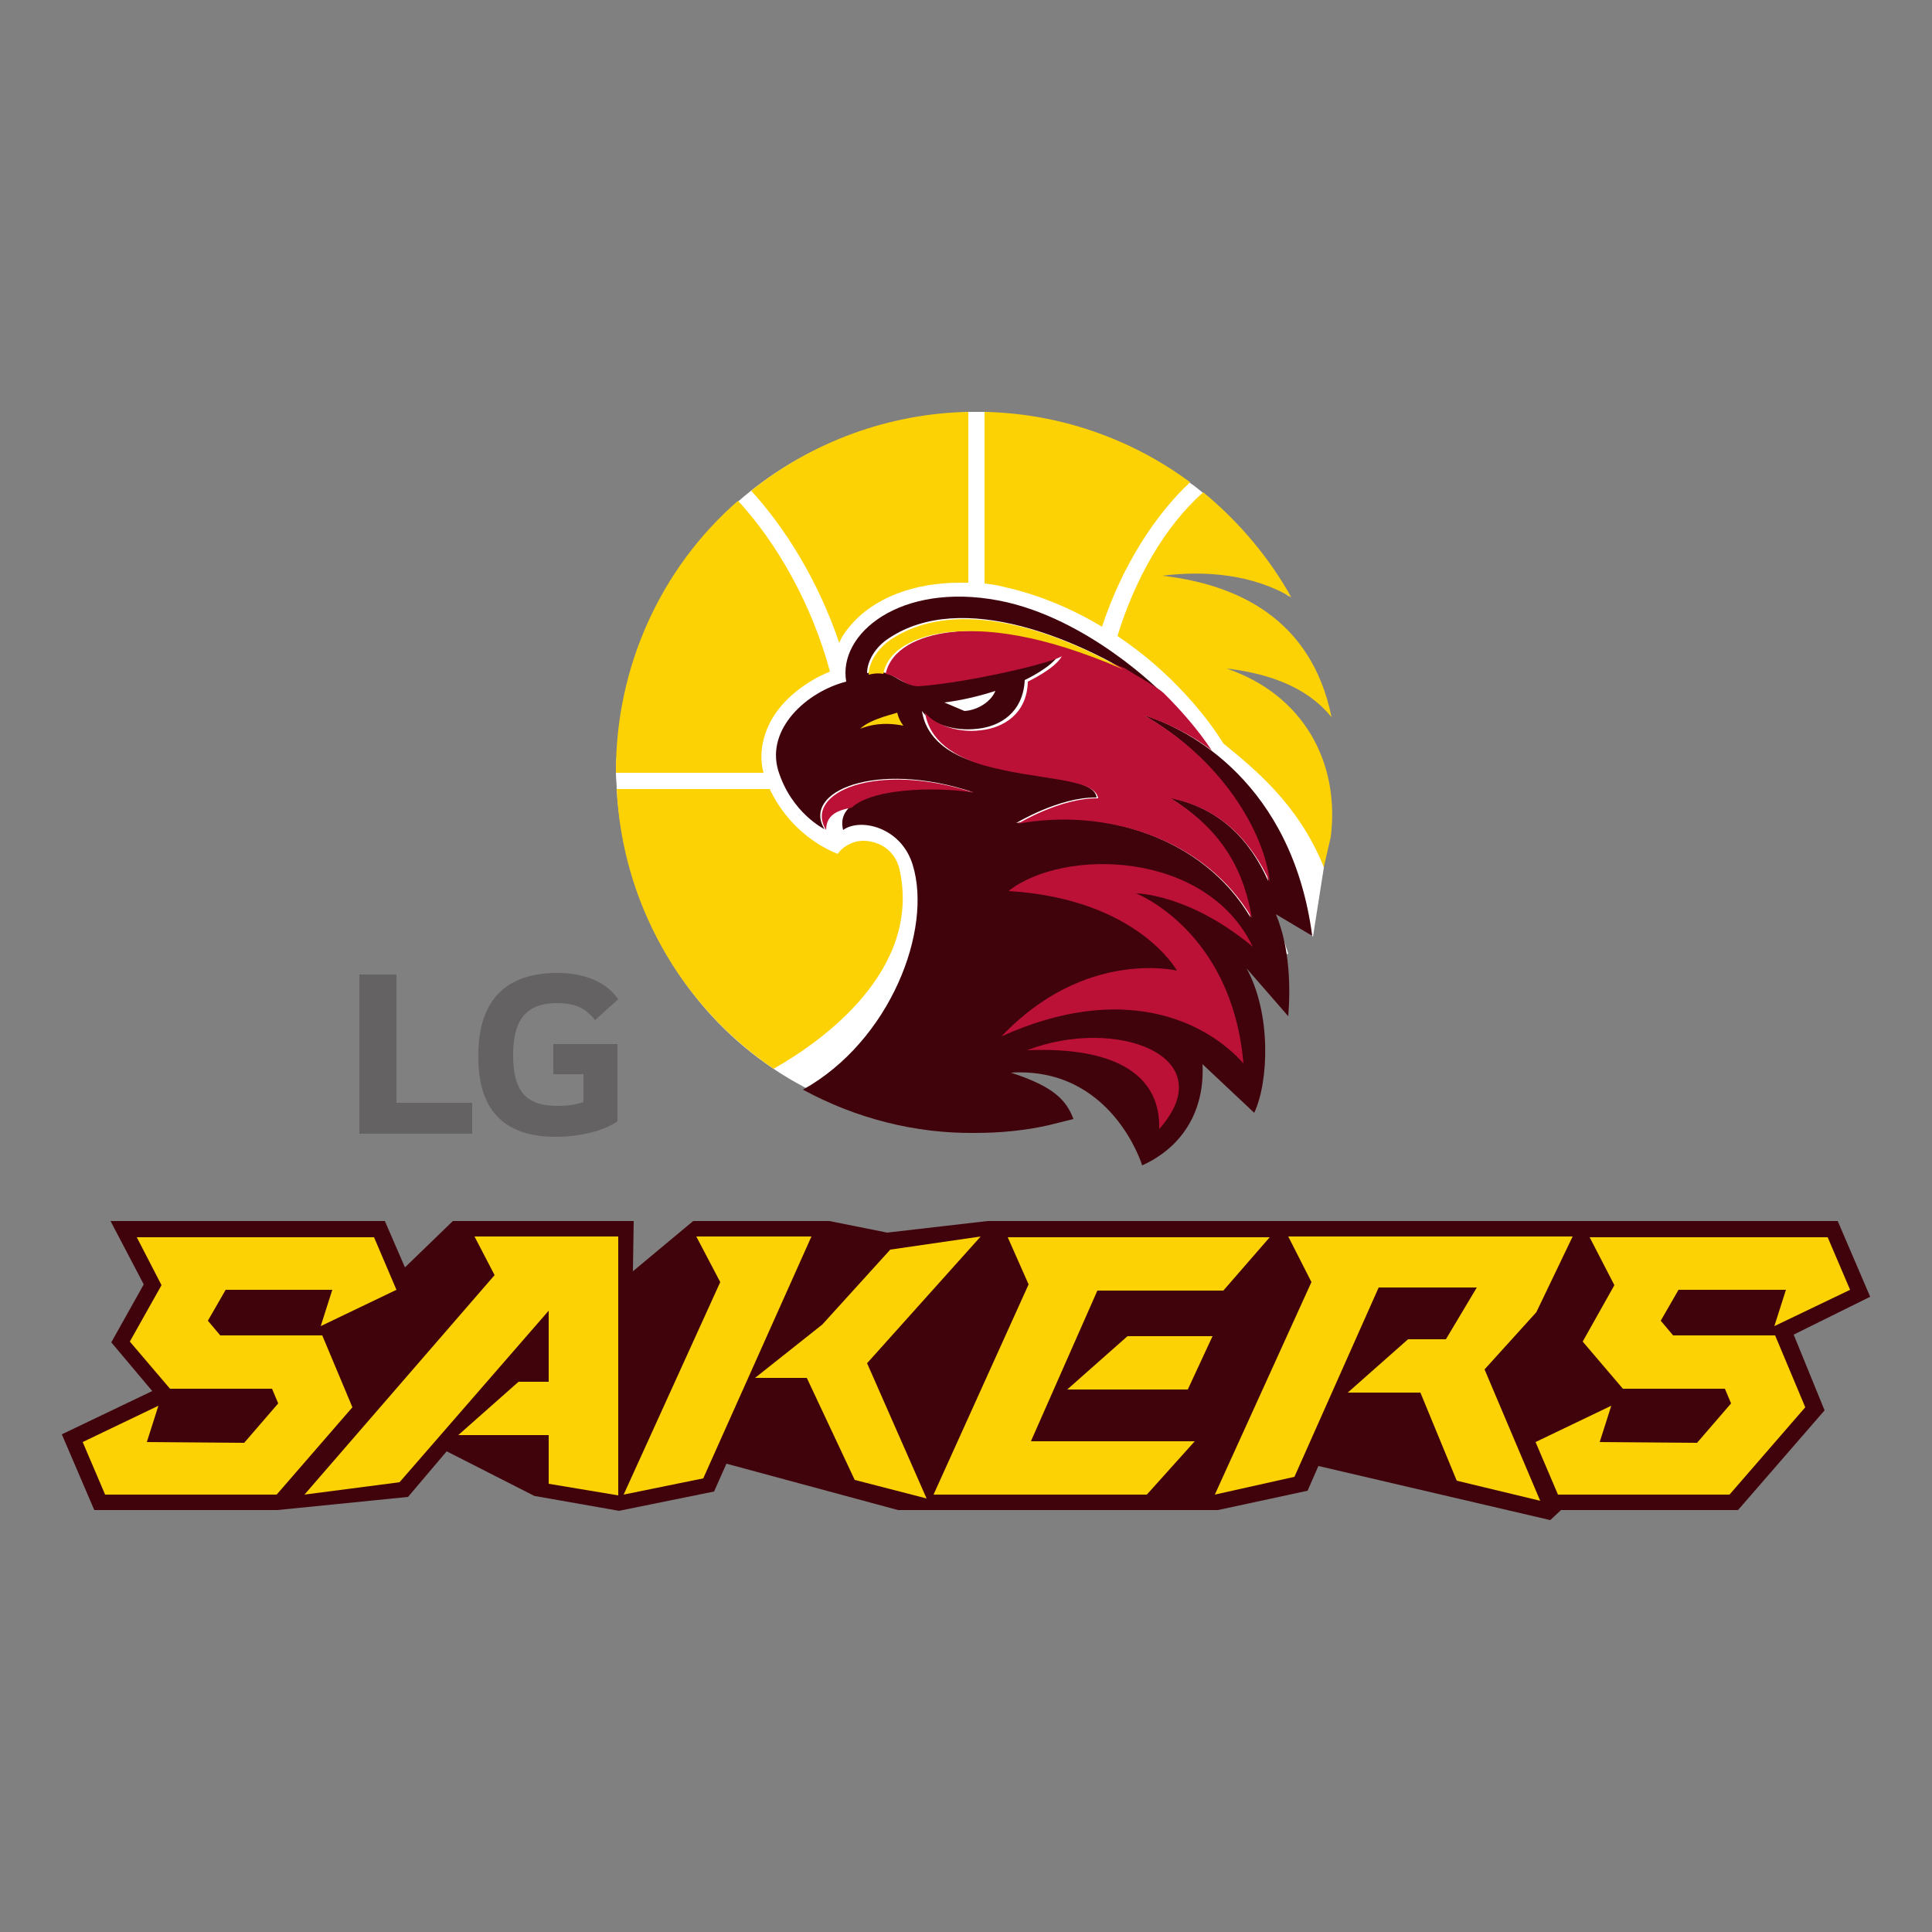 <?xml version="1.0" encoding="utf-8"?>
<!-- Generator: Adobe Illustrator 25.1.0, SVG Export Plug-In . SVG Version: 6.00 Build 0)  -->
<svg version="1.1" id="Layer_1" xmlns="http://www.w3.org/2000/svg" xmlns:xlink="http://www.w3.org/1999/xlink" x="0px" y="0px"
	 viewBox="0 0 250 250" style="enable-background:new 0 0 250 250;" xml:space="preserve">
<rect x="0" y="0" width="250" height="250" fill="#808080" stroke="none"/>
<style type="text/css">
	.st0{fill:#FFFFFF;}
	.st1{fill:#41030B;}
	.st2{fill:#BB1137;}
	.st3{fill:#FCD205;}
	.st4{fill:#656263;}
	.st5{fill:none;}
</style>
<g>
	<g>
		<path class="st0" d="M105.1,141.2c-11.3-5.6-19.9-15.8-23.6-29c-0.9-3.3-1.5-6.7-1.7-10.1c0-0.8-0.1-1.3-0.1-2.1
			c0-1.1,0.1-2.3,0.2-3.4c0.4-5.9,1.9-11.5,4.3-16.5c2.7-5.8,6.5-11,11.3-15.2c3.9-3.4,8.4-6.2,13.3-8.1c4.8-1.9,10-3.2,15.5-3.4
			c0.3,0,0.6-0.1,0.9-0.1c0.3,0,0.7,0,1.1,0c0.3,0,0.7,0,1,0c0.3,0,0.7,0.1,1,0.1c4.5,0.2,9,1.1,13.3,2.6c4,1.4,7.9,3.3,11.4,5.8
			c0.3,0.2,0.7,0.4,1,0.7c0.6,0.4,1.1,0.8,1.7,1.3c0.3,0.2,0.5,0.5,0.8,0.7c4.2,3.6,7.6,7.9,10.3,12.7c0,0-6.2-5.7-16.8-2.7
			c0,0,19,7.3,22,17.8c0,0-7-9.5-17.5-8.5c0,0,17,15.5,16.8,28.5l-1.4,8.9l-5.3-4.2l2.1,6.4L105.1,141.2z"/>
	</g>
	<g>
		<path class="st1" d="M169.8,121.1c-2.6-19.7-15.9-26.8-21.9-28.6c9.9,5.6,15.5,15,16.2,21.5c-2.3-5.2-6.2-9.5-12.8-10.8
			c7.2,4.5,9.5,9.8,10.5,15.5c-6.1-10.4-19.1-14.3-30.3-12.2c0,0,5.6-3.4,10.4-3.3c-0.3-2.7-8-2.3-15.1-4.4c-6-1.7-7.2-4.9-7.5-6.8
			c1,1.5,3.9,2.7,7.2,2.3c2.9-0.3,5.9-2.1,6.1-6.3c0,0,3.6-1.7,4.4-3.3c-0.9,0.8-11.7,3.4-18.5,3.9c-2.4,0-3-2.3-6.3-1.5
			c0-1.6,1.1-3.4,2.8-4.5c9.4-6.3,24.7-0.2,35.4,7.1c0,0-9.6-9.8-21.2-12c-12.7-2.4-20.8,4.3-19.7,10.5c-5.1,1.3-10.4,6.1-8.8,11.5
			c1.7,5.5,6,7.6,6,7.6c-3-4.8,6.5-9,19.2-4.8c-4.4-0.9-18.3-1-16.8,4.9c2.2-1.6,7.5-0.4,9,4.5c2.6,8.4-2.9,22.8-14.2,29.1
			c6.8,3.7,14.5,5.7,22.3,5.6c3.2,0,6.4-0.3,9.5-1l3.2-0.8c-0.9-2.4-2.5-4.2-8.1-6c13.1-0.8,17,12,17,12c5.5-2.5,8.1-7.4,7.8-13.1
			l6.7,6.3c1.9-4.1,2.2-12.9-1-18.7l5.4,6.2c0.3-3.8,0.2-8.9-1.6-13.2L169.8,121.1z"/>
	</g>
	<g>
		<path class="st0" d="M122.2,90.9c2.4-0.3,4.8-0.9,6.6-1.5c-0.5,1.3-2.2,2.5-4,2.6L122.2,90.9z"/>
	</g>
	<g>
		<path class="st2" d="M142.1,103.3c-4.8-0.1-10.4,3.3-10.4,3.3c11.2-2.1,24.2,1.8,30.3,12.2c-1-5.7-3.4-11.1-10.5-15.5
			c6.5,1.3,10.4,5.6,12.8,10.8c-0.7-6.5-6.3-15.9-16.2-21.5c0,0,0,0,0,0c2.2,0.7,5.4,2,8.7,4.5c-1.8-2.7-3.9-5.1-6.2-7.4l-0.5-0.4
			l-0.3-0.2c-1.3-0.9-2.8-1.7-4.2-2.6c-10.6-4.5-17.7-5.3-22.6-4.7c-4.2,0.5-7.7,2.2-8.4,5.4c1.7,0.3,2.5,1.6,4.3,1.6
			c6.7-0.5,17.5-3.1,18.5-3.9c-0.8,1.6-4.4,3.3-4.4,3.3c-0.1,4.2-3.2,6-6.1,6.3c-3.2,0.4-6.2-0.9-7.2-2.3c0.3,1.9,1.5,5,7.5,6.8
			C134.1,101,141.7,100.6,142.1,103.3"/>
	</g>
	<g>
		<path class="st2" d="M132.9,135.9c11.9-0.5,17.3,3.5,17.1,10.2C158.4,136.6,144.3,131.5,132.9,135.9"/>
	</g>
	<g>
		<path class="st2" d="M130.5,115.3c16.7,1,21.8,10.3,21.8,10.3s-11.9-2.9-22.7,8.5c15.7-7.1,26.4-2,31.3,3.5
			c-1.5-17.2-13.9-22-13.9-22s6.8,0,15.1,6.9C156.1,110,137.6,109.7,130.5,115.3"/>
	</g>
	<g>
		<path class="st2" d="M106.9,107.4c0-2.2,1.9-2.6,3.3-2.9c3.1-2.8,12.4-2.6,15.9-1.9C113.4,98.4,103.9,102.6,106.9,107.4"/>
	</g>
	<g>
		<path class="st3" d="M158.7,86.5c6.8,0.8,11,3.1,13.6,6.3C169.7,80,160,75.6,150.4,74.5c5.5-0.7,11.7-0.2,16.7,2.8
			c-2.9-5.2-6.8-9.8-11.4-13.6c-5.1,4.5-8.9,11.4-11.1,18.6c7.2,4.8,11.8,10.8,13.7,13.9c3.9,3.2,9.7,7.8,13,16
			c0.3-1.3,0.6-2.6,0.9-3.9C173.4,98.7,168.7,89.9,158.7,86.5"/>
	</g>
	<g>
		<path class="st3" d="M110,81c3-3.6,8.2-5.6,14.2-5.6c0.4,0,0.7,0,1.1,0V53.3c-10.2,0.2-20.1,3.8-28.1,10.2
			c4.4,4.8,8.7,11.7,11.4,19.7C108.9,82.4,109.4,81.7,110,81"/>
	</g>
	<g>
		<path class="st3" d="M142.6,81.1c2.6-7.9,6.9-14.5,11.4-18.7c-7.7-5.7-17-8.9-26.6-9.1v22.2c0.8,0.1,1.6,0.2,2.3,0.4
			C134.3,76.9,138.6,78.7,142.6,81.1"/>
	</g>
	<g>
		<path class="st3" d="M99.8,93.2c1.5-2.7,4.4-5,7.6-6.3c-2.4-8.9-7-16.8-11.9-22.1c-10.1,8.8-15.8,21.6-15.8,35l0,0.2h19.1
			C98.2,97.8,98.6,95.4,99.8,93.2"/>
	</g>
	<g>
		<path class="st3" d="M111.7,108.8c-1.5,0-2.8,0.9-3.3,1.7c-3.9-1.6-7-4.6-8.8-8.4H79.8c0.7,14.6,8.2,28,20.3,36.2
			c6.2-3.5,19.2-12.7,16.3-25.8C115.8,109.9,113.6,108.8,111.7,108.8"/>
	</g>
	<g>
		<path class="st3" d="M111.3,94.3c1.3-0.5,3-0.9,5.6-0.4c0,0-0.6-0.7-0.8-1.7C116.2,92.3,112.8,92.9,111.3,94.3"/>
	</g>
	<g>
		<path class="st3" d="M115.2,82.8c-1.7,1.2-2.8,3-2.8,4.5c0.8-0.2,1.4-0.2,1.9-0.1c0.6-3.2,4.2-4.9,8.4-5.4
			c4.9-0.5,12,0.2,22.6,4.8C135.3,80.9,123.2,77.4,115.2,82.8"/>
	</g>
	<g>
		<path class="st1" d="M242,167.8l-4.2-9.8h-110l-13,1.5l-7.5-1.5l-17.6,0l-7.8,6.5L82,158H58.6l-6.2,6l-2.6-6H14.3l4.3,8.2
			l-4.2,7.5l5.3,6.3L8,185.6l4.2,9.8h23.7l0,0l16.9-1.7l5-5.9l11.4,5.8l0.1,0l10.8,1.9l12.3-2.5l1.6-3.6l22.2,6h41.4l11.6-2.5
			l1.4-3.2l30,7l1.4-1.3h22.9l11.2-12.9l-4-9.8L242,167.8z"/>
	</g>
	<g>
		<path class="st3" d="M41.7,172.8l-13.2,0l-1.6-1.9l2.3-4H43l-1.5,4.7l9.8-4.7l-2.9-6.8H17.7l3.2,6.2l0,0l-4.1,7.3l5.2,6.1h13.2
			l0.8,1.9l-4.4,5.1l-12.6-0.1l1.5-4.7l-9.8,4.7l2.9,6.8h22.2l9.8-11.3L41.7,172.8z"/>
	</g>
	<g>
		<path class="st3" d="M229.7,172.8l-13.2,0l-1.6-1.9l2.3-4h13.9l-1.5,4.7l9.8-4.7l-2.9-6.8h-30.8l3.2,6.2l0,0l-4.1,7.3l5.2,6.1
			h13.2l0.8,1.9l-4.4,5.1l-12.6-0.1l1.5-4.7l-9.8,4.7l2.9,6.8h22.2l9.8-11.3L229.7,172.8z"/>
	</g>
	<g>
		<path class="st3" d="M158.3,167l6-6.9l-33.9,0l2.7,6.1l-12.3,27.2h27.6l6.2-6.9h-21.2l8.6-19.5H158.3z"/>
	</g>
	<g>
		<path class="st3" d="M153.7,179.8l3.2-6.9h-11l-7.8,6.9H153.7z"/>
	</g>
	<g>
		<path class="st3" d="M126.9,160l-11.7,1.7l-8.8,9.7l-8.7,6.9h6.7l6.2,13.2l9.3,2.4l-7.7-17.5L126.9,160z"/>
	</g>
	<g>
		<path class="st3" d="M90.1,160l3.1,5.9l-12.5,27.5l10.3-2.1l14-31.3L90.1,160z"/>
	</g>
	<g>
		<path class="st3" d="M203.5,160l-36.8,0l3,5.9l-12.5,27.5l10.3-2.3l10.9-24.5h12.7l-4,6.7h-4.9l-7.8,6.9h9.4l4.7,11.4l10.8,2.6
			l-7.2-17l6.7-7.4L203.5,160z"/>
	</g>
	<g>
		<path class="st3" d="M61.4,160l2.6,5l-24.6,28.4l12.3-1.6L71,169.6v9.2h-3.9l-7.8,6.9H71v6.3l9,1.5V160H61.4z"/>
	</g>
	<g>
		<path class="st4" d="M61.2,142.7h-9.9v-16.6h-4.8v20.6h14.6V142.7z"/>
	</g>
	<g>
		<path class="st4" d="M71.9,147.1c3.2,0,6.3-0.8,8-2v-10h-8.3v3.9h3.9v3.6c-1.1,0.4-2.3,0.5-3.4,0.5c-4.3,0-5.7-2.2-5.7-6.6
			c0-4.2,1.4-6.7,5.7-6.7c2.4,0,3.7,0.7,4.9,2.2l3-2.7c-1.8-2.6-5-3.4-7.9-3.4c-6.7,0-10.2,3.6-10.2,10.6
			C61.8,143.3,64.9,147.1,71.9,147.1"/>
	</g>
</g>
<g id="레이어_1">
	<rect x="8" y="8" class="st5" width="234" height="234"/>
</g>
</svg>
